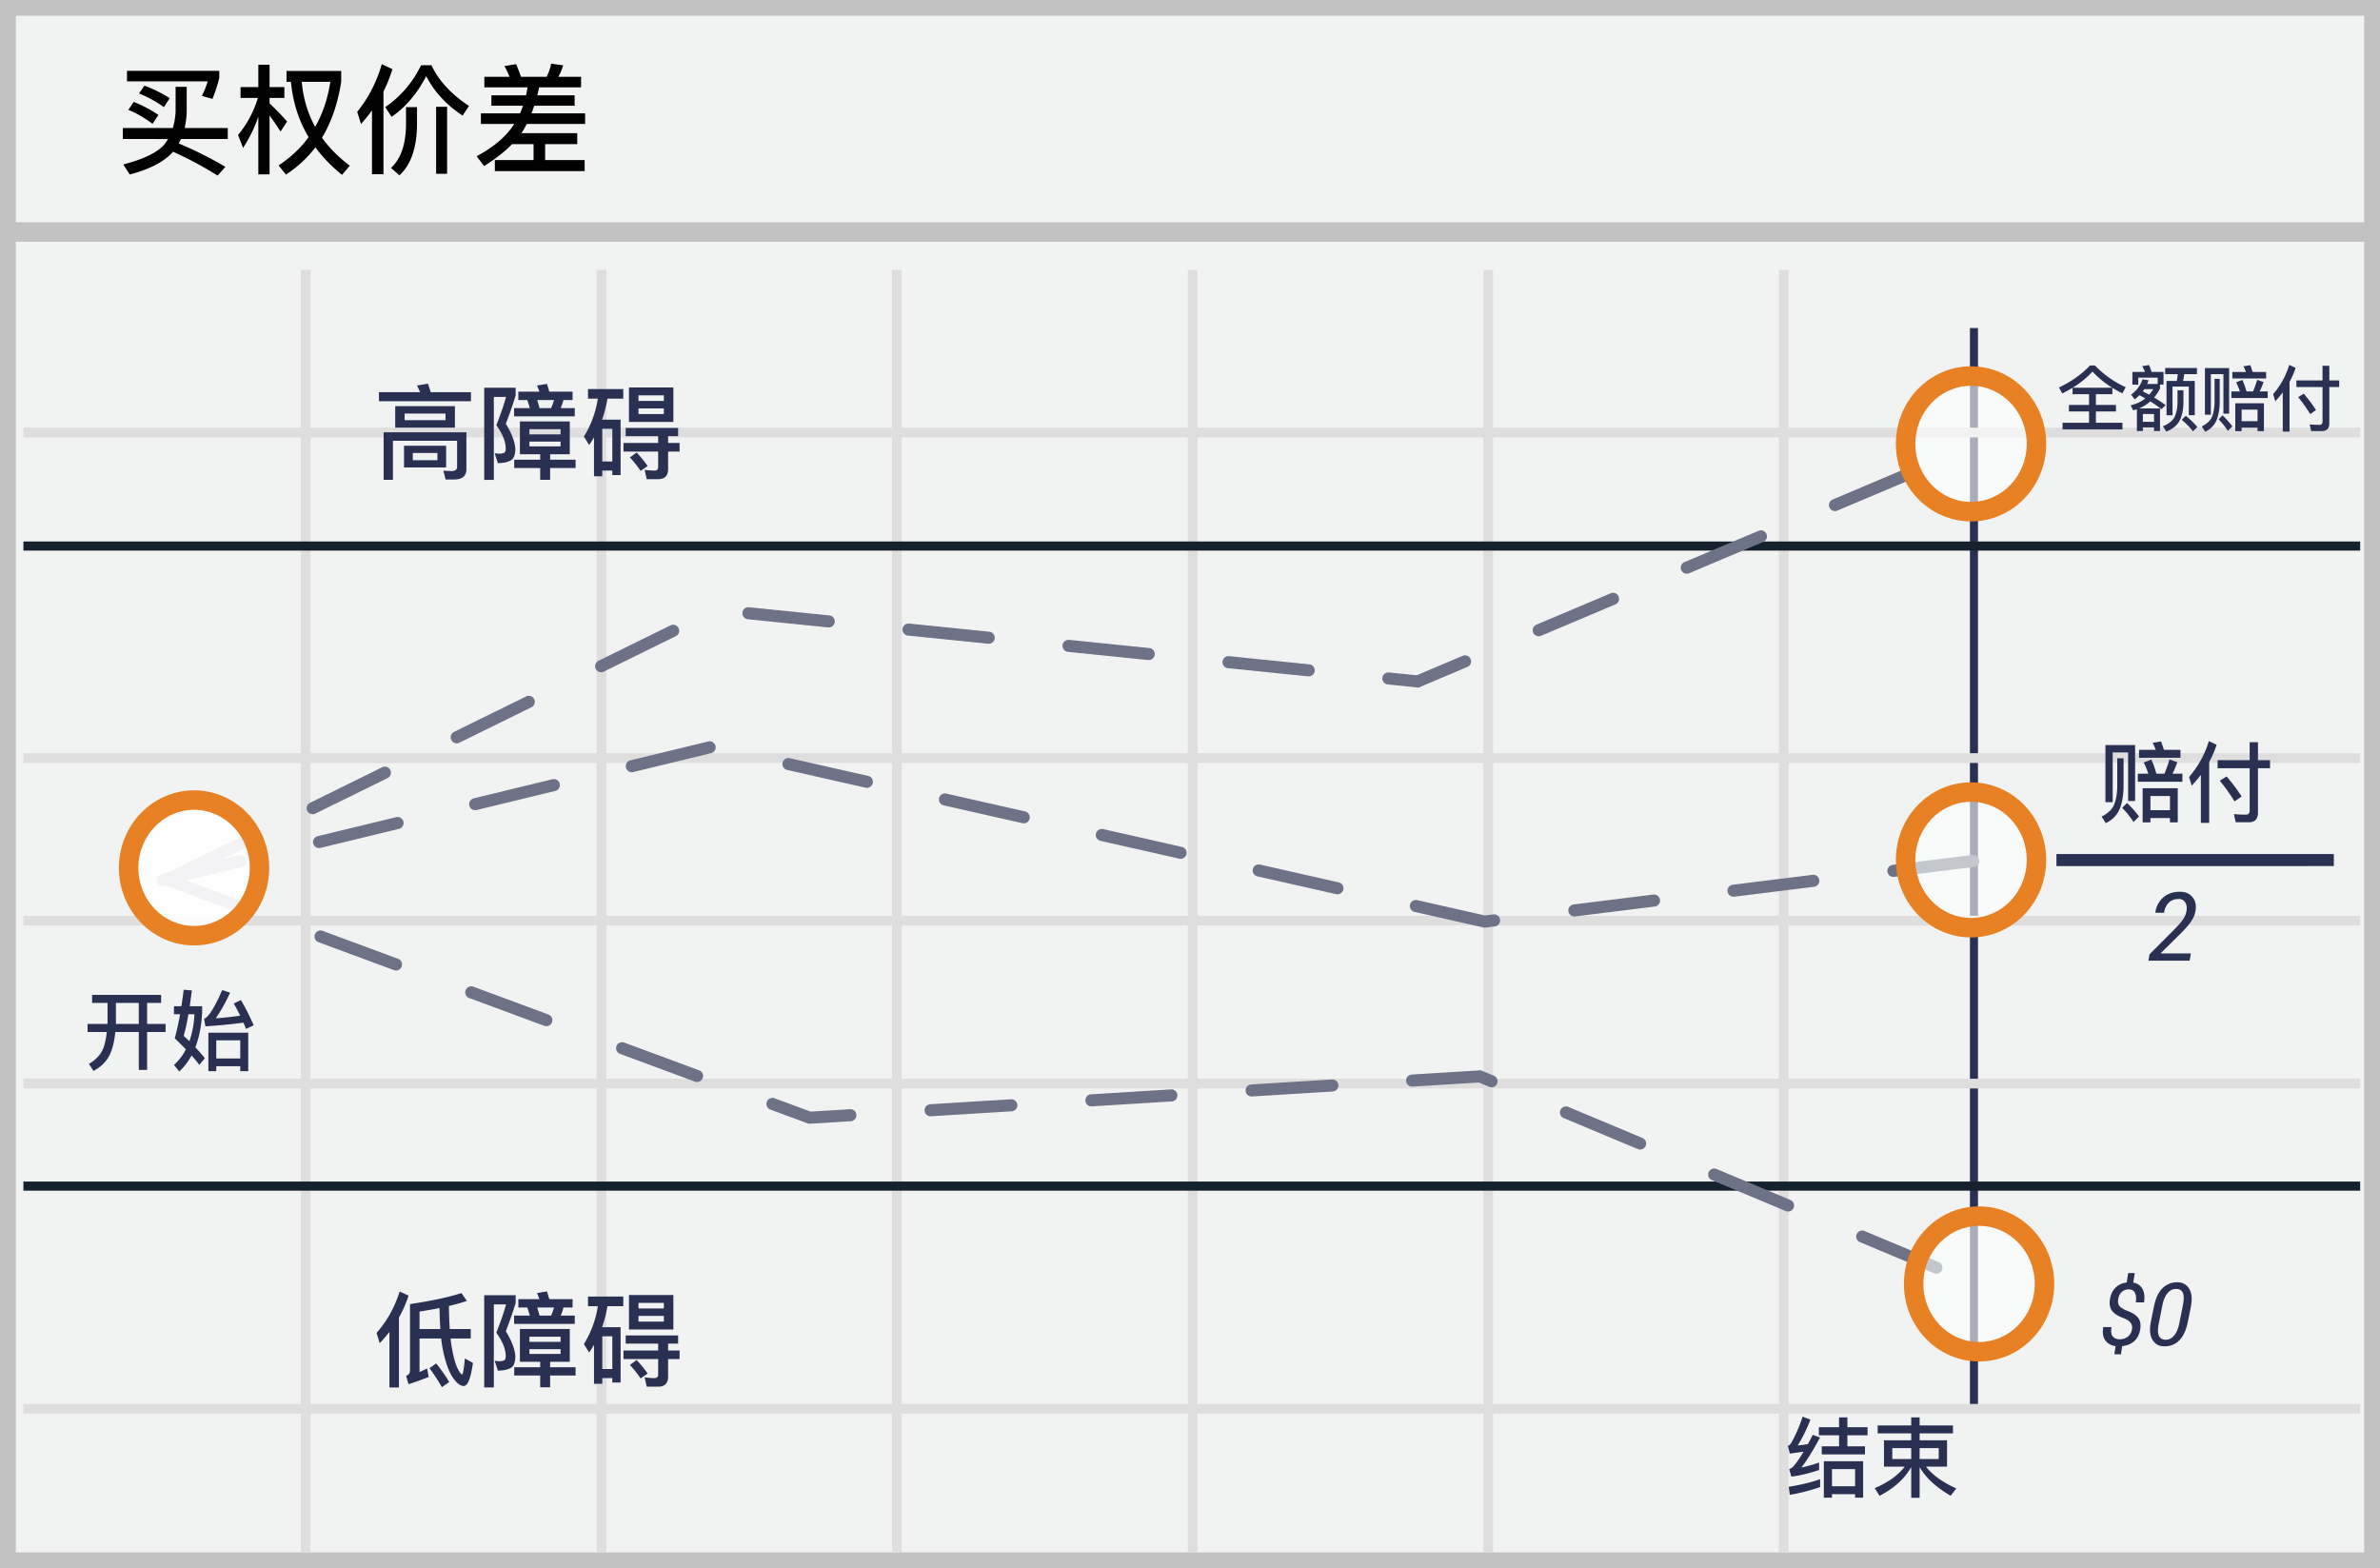 <svg width="299" height="197" xmlns="http://www.w3.org/2000/svg"><g fill="none" fill-rule="evenodd"><path fill="#F1F2F2" d="M299 0v197H0V0z"/><path d="M297.013 1.98H1.987v193.04h295.026V1.98zM299 197H0V0h299v197z" fill="#C2C2C2" fill-rule="nonzero"/><g transform="translate(0 28)"><path fill="#2A3052" fill-rule="nonzero" d="M247.483 13.207h1.01v136.068h-1.01z"/><path d="M2.94 26.948v-1.223h293.571v1.223H2.941zm0 40.897v-1.223h293.571v1.223H2.941zm0 40.894v-1.224h293.571v1.224H2.941zm0 40.857v-1.223h293.571v1.223H2.941zM37.786 5.908h1.223v161.093h-1.223V5.908zm37.161 0h1.224v161.093h-1.224V5.908zm37.123 0h1.223v161.093h-1.223V5.908zm37.16 0h1.223v161.093h-1.223V5.908zm37.122 0h1.224v161.093h-1.224V5.908zm37.123 0h1.223v161.093h-1.223V5.908zM2.94 88.273v-1.224h293.57v1.224H2.941z" fill="#DFDEDE" fill-rule="nonzero"/><path d="M2.94 41.17v-1.144h293.571v1.144H2.941zm0 80.409v-1.145h293.571v1.145H2.941z" fill="#15212D" fill-rule="nonzero"/><path fill="#C2C2C2" fill-rule="nonzero" d="M.82 2.371V-.075h297.812V2.37z"/><path d="M21.478 83.14a.758.758 0 0 1-.67-1.359l9.063-4.461a.758.758 0 0 1 .67 1.36l-9.063 4.46zm18.125-8.922a.758.758 0 0 1-.669-1.36l9.063-4.46a.758.758 0 1 1 .67 1.359l-9.064 4.461zm18.126-8.922a.758.758 0 1 1-.669-1.36l9.063-4.46a.758.758 0 0 1 .669 1.359l-9.063 4.46zm18.126-8.922a.758.758 0 1 1-.67-1.36l9.064-4.461a.758.758 0 0 1 .669 1.36l-9.063 4.46zm18.122-6.579a.758.758 0 1 1 .154-1.507l10.05 1.024a.758.758 0 1 1-.154 1.508l-10.05-1.025zm20.1 2.049a.758.758 0 1 1 .153-1.508l10.049 1.024a.758.758 0 1 1-.154 1.508l-10.049-1.024zm20.098 2.048a.758.758 0 1 1 .153-1.508l10.05 1.024a.758.758 0 1 1-.154 1.508l-10.05-1.024zm20.098 2.048a.758.758 0 1 1 .154-1.508l10.05 1.024a.758.758 0 1 1-.154 1.508l-10.05-1.024zm29.456-1.538a.758.758 0 1 1 .59 1.395l-6.11 2.582-3.837-.391a.758.758 0 1 1 .154-1.507l3.45.351 5.753-2.43zm9.894-2.536a.758.758 0 1 1-.59-1.396l9.305-3.932a.758.758 0 1 1 .59 1.396l-9.305 3.932zm18.61-7.864a.758.758 0 1 1-.59-1.395l9.305-3.932a.758.758 0 0 1 .59 1.396l-9.305 3.931zm18.61-7.863a.758.758 0 1 1-.59-1.396l9.304-3.932a.758.758 0 0 1 .59 1.396l-9.305 3.932z" fill="#6E7287" fill-rule="nonzero"/><path d="M20.644 83.277a.758.758 0 1 1-.357-1.472l9.817-2.38a.758.758 0 0 1 .357 1.472l-9.817 2.38zm19.633-4.761a.758.758 0 1 1-.357-1.473l9.817-2.38a.758.758 0 1 1 .357 1.472l-9.817 2.38zm19.634-4.762a.758.758 0 1 1-.357-1.472L69.37 69.9a.758.758 0 1 1 .357 1.472l-9.817 2.381zm19.634-4.761a.758.758 0 0 1-.358-1.473l9.817-2.38a.758.758 0 0 1 .357 1.472l-9.816 2.38zm19.322-.272a.758.758 0 0 1 .334-1.478l9.853 2.229a.758.758 0 1 1-.335 1.478l-9.852-2.23zm19.705 4.458a.758.758 0 1 1 .334-1.478l9.852 2.229a.758.758 0 1 1-.334 1.478l-9.852-2.23zm19.704 4.458a.758.758 0 1 1 .335-1.478l9.852 2.229a.758.758 0 1 1-.334 1.478l-9.853-2.23zm19.705 4.458a.758.758 0 1 1 .335-1.478l9.852 2.229a.758.758 0 1 1-.334 1.478l-9.853-2.23zm28.698 4.939l-.26-.013.13-.016.13.029zm.954-.164a.758.758 0 0 1 .186 1.504l-1.346.167-8.787-1.988a.758.758 0 0 1 .334-1.478l8.53 1.93 1.083-.135zm10.211.26a.758.758 0 0 1-.186-1.503l10.024-1.243a.758.758 0 1 1 .187 1.504l-10.025 1.243zm20.05-2.485a.758.758 0 1 1-.187-1.504l10.024-1.243a.758.758 0 0 1 .187 1.504l-10.025 1.243zm20.048-2.486a.758.758 0 0 1-.186-1.504l10.025-1.243a.758.758 0 1 1 .186 1.504l-10.025 1.243zM21.035 83.334a.758.758 0 1 1 .526-1.42l9.472 3.508a.758.758 0 1 1-.526 1.42l-9.472-3.508zm18.944 7.017a.758.758 0 0 1 .527-1.42l9.472 3.508a.758.758 0 1 1-.526 1.42l-9.473-3.508zm18.945 7.018a.758.758 0 0 1 .527-1.421l9.472 3.508a.758.758 0 0 1-.526 1.421l-9.473-3.508zm18.945 7.017a.758.758 0 0 1 .526-1.421l9.473 3.509a.758.758 0 0 1-.527 1.42l-9.472-3.508zm28.945 6.954a.758.758 0 0 1 .093 1.512l-5.3.327-4.793-1.776a.758.758 0 1 1 .526-1.42l4.494 1.664 4.98-.307zm10.175.89a.758.758 0 1 1-.093-1.512l10.082-.621a.758.758 0 1 1 .093 1.512l-10.082.622zm20.165-1.242a.758.758 0 0 1-.094-1.513l10.083-.621a.758.758 0 0 1 .093 1.512l-10.082.622zm20.164-1.244a.758.758 0 1 1-.093-1.512l10.082-.621a.758.758 0 1 1 .093 1.512l-10.082.621zm20.164-1.243a.758.758 0 1 1-.093-1.512l8.658-.534 1.642.688a.758.758 0 0 1-.585 1.398l-1.316-.552-8.306.512zm18.939 3.943a.758.758 0 0 1 .585-1.398l9.317 3.903a.758.758 0 1 1-.585 1.398l-9.317-3.903zm18.633 7.806a.758.758 0 0 1 .586-1.398l9.317 3.903a.758.758 0 0 1-.586 1.397l-9.317-3.902zm18.634 7.805a.758.758 0 1 1 .586-1.397l9.317 3.903a.758.758 0 0 1-.586 1.397l-9.317-3.903z" fill="#6E7287" fill-rule="nonzero"/><path fill="#2A3052" fill-rule="nonzero" d="M258.352 80.801v-1.515h34.85V80.8z"/><ellipse fill="#FFF" opacity=".6" cx="247.621" cy="27.758" rx="8.219" ry="8.518"/><ellipse fill="#FFF" opacity=".6" cx="247.621" cy="80.023" rx="8.219" ry="8.518"/><ellipse fill="#FFF" opacity=".6" cx="248.632" cy="133.294" rx="8.219" ry="8.518"/><path d="M247.621 37.5c-5.225 0-9.442-4.371-9.442-9.742 0-5.37 4.217-9.741 9.442-9.741 5.226 0 9.443 4.37 9.443 9.741 0 5.37-4.217 9.742-9.443 9.742zm0-2.447c3.854 0 6.997-3.256 6.997-7.295 0-4.038-3.143-7.295-6.997-7.295-3.853 0-6.996 3.257-6.996 7.295 0 4.039 3.143 7.295 6.996 7.295zM247.621 89.765c-5.225 0-9.442-4.371-9.442-9.742 0-5.37 4.217-9.741 9.442-9.741 5.226 0 9.443 4.37 9.443 9.741 0 5.37-4.217 9.742-9.443 9.742zm0-2.447c3.854 0 6.997-3.256 6.997-7.295 0-4.038-3.143-7.295-6.997-7.295-3.853 0-6.996 3.257-6.996 7.295 0 4.039 3.143 7.295 6.996 7.295zM248.632 143.035c-5.225 0-9.443-4.37-9.443-9.741 0-5.37 4.218-9.742 9.443-9.742s9.442 4.371 9.442 9.742c0 5.37-4.217 9.741-9.442 9.741zm0-2.446c3.854 0 6.996-3.257 6.996-7.295 0-4.039-3.142-7.295-6.996-7.295-3.854 0-6.997 3.256-6.997 7.295 0 4.038 3.143 7.295 6.997 7.295z" fill="#E88024" fill-rule="nonzero"/><ellipse fill="#FFF" opacity=".916" cx="24.382" cy="81.028" rx="8.219" ry="8.518"/><path d="M24.382 90.77c-5.225 0-9.443-4.371-9.443-9.742 0-5.37 4.218-9.741 9.443-9.741s9.442 4.37 9.442 9.741c0 5.371-4.217 9.742-9.442 9.742zm0-2.447c3.854 0 6.996-3.256 6.996-7.295 0-4.038-3.142-7.295-6.996-7.295-3.854 0-6.997 3.257-6.997 7.295 0 4.039 3.143 7.295 6.997 7.295z" fill="#E88024" fill-rule="nonzero"/></g><path d="M275.089 120.681h-5.174l.13-.79 3.093-3.106c.55-.555.933-.997 1.146-1.327.213-.33.348-.667.407-1.011.07-.438.017-.799-.158-1.084-.176-.285-.448-.428-.815-.428-.52 0-.936.153-1.25.46-.315.307-.515.73-.601 1.269h-1.078l-.012-.035c.105-.762.431-1.386.978-1.873.547-.486 1.248-.729 2.104-.729.687 0 1.215.226 1.582.677.367.45.496 1.018.387 1.702a3.348 3.348 0 0 1-.595 1.403c-.319.451-.757.95-1.316 1.497l-2.46 2.438.011.035h3.768l-.147.902zm-7.246 46.321c.053-.33-.005-.606-.175-.83-.17-.224-.479-.425-.926-.604-.638-.219-1.1-.51-1.386-.876-.287-.365-.381-.852-.285-1.46.097-.613.33-1.101.701-1.464.37-.364.839-.581 1.405-.653l.188-1.187h.827l-.194 1.198c.527.093.912.354 1.155.784.244.43.31.997.199 1.703h-1.031c.079-.505.043-.904-.108-1.196-.15-.291-.408-.437-.773-.437-.362 0-.659.112-.892.335-.232.224-.377.524-.435.9-.057.358-.004.642.159.851.163.21.486.411.97.605.644.236 1.102.53 1.374.883s.36.832.263 1.437c-.104.637-.353 1.133-.749 1.488-.396.354-.901.564-1.517.628l-.161 1.031h-.828l.162-1.03c-.541-.072-.965-.303-1.273-.691-.308-.389-.401-.955-.28-1.7h1.037c-.093.573-.037.971.17 1.195.205.224.494.336.867.336.404 0 .745-.112 1.023-.336.277-.224.448-.527.513-.91zm7.02-.962c-.215 1.064-.574 1.845-1.077 2.345-.503.5-1.122.749-1.856.749-.67 0-1.172-.271-1.506-.814-.335-.542-.404-1.302-.207-2.28l.37-1.853c.212-1.06.571-1.841 1.08-2.344a2.543 2.543 0 0 1 1.858-.755c.674 0 1.175.272 1.504.817.33.544.398 1.305.204 2.282l-.37 1.853zm-.623-2.078c.143-.72.138-1.24-.014-1.56-.152-.321-.441-.481-.867-.481-.39 0-.737.174-1.04.523-.302.35-.52.855-.652 1.518l-.457 2.293c-.143.72-.137 1.242.017 1.566.153.324.444.486.87.486.39 0 .735-.176 1.034-.527.299-.35.516-.859.652-1.525l.457-2.293z" fill="#2A3052" fill-rule="nonzero"/><path d="M16.795 12.8c1.14.45 2.175 1.005 3.105 1.635l-.735 1.125c-.99-.75-1.995-1.335-3.045-1.755l.675-1.005zm1.35-2.04c1.17.435 2.22.96 3.18 1.575l-.735 1.125a14.158 14.158 0 0 0-3.12-1.71l.675-.99zm3.915.15h1.395v3.18a11.3 11.3 0 0 1-.255 1.995h5.415v1.38h-5.88c-.09.195-.195.375-.285.555 2.145.9 4.095 1.89 5.865 2.94l-.975 1.095a48.14 48.14 0 0 0-5.61-3c-.03.045-.06.09-.09.12-1.095 1.185-2.88 2.1-5.34 2.745l-.81-1.26c2.49-.645 4.2-1.455 5.1-2.445.195-.24.375-.495.525-.75H15.43v-1.38h6.285c.18-.615.3-1.275.345-1.995v-3.18zM15.955 8.9H27.55v.885c-.225.885-.51 1.77-.855 2.64l-1.335-.375c.285-.54.525-1.155.735-1.83h-10.14V8.9zm17.91 5.61v7.395h-1.41v-7.23c-.51 1.425-1.14 2.73-1.92 3.9l-.63-1.62a13.03 13.03 0 0 0 2.49-4.65H30.22V10.94h2.235V8.135h1.41v2.805h1.86v1.365h-1.86v.69c.735.675 1.47 1.44 2.205 2.28l-.825 1.245c-.525-.81-.99-1.485-1.38-2.01zm7.635-4.23h-3.585c.18 2.07.735 3.96 1.68 5.655.945-1.65 1.575-3.54 1.905-5.655zm-2.73 6.945c-1.245-2.085-1.98-4.395-2.22-6.945h-.555V8.915h6.87v1.35c-.42 2.715-1.215 5.055-2.415 7.035.93 1.29 2.085 2.46 3.495 3.51l-.975 1.155c-1.32-1.065-2.445-2.22-3.345-3.45a14.936 14.936 0 0 1-3.705 3.42l-.915-1.155c1.515-1.005 2.775-2.19 3.765-3.555zm7.965-3.36c-.435.6-.9 1.17-1.38 1.71l-.48-1.53c1.395-1.71 2.43-3.705 3.09-5.985l1.335.63c-.3.975-.675 1.905-1.125 2.805V21.89h-1.44v-8.025zm8.055-.45h1.38v8.415h-1.38v-8.415zm-3.78.045h1.38v2.22c-.03 2.895-.765 5.01-2.205 6.345l-1.065-.93c1.23-1.125 1.86-2.925 1.89-5.415v-2.22zm1.89-5.265h1.305c.915 1.95 2.49 3.645 4.71 5.115l-.795 1.215c-2.04-1.35-3.57-3-4.575-4.965-1.14 2.205-2.595 3.915-4.35 5.115L48.4 13.46c1.95-1.35 3.45-3.105 4.5-5.265zm7.95 1.455h3.165c-.195-.48-.405-.93-.645-1.35l1.47-.24c.21.48.405 1.005.615 1.59h3.225c.255-.525.45-1.08.57-1.65l1.5.21c-.15.51-.345.99-.615 1.44H73v1.32h-5.265c-.075.345-.15.675-.24 1.005h4.695v1.305h-5.07c-.12.33-.225.645-.345.96h6.735v1.335h-7.335c-.15.285-.3.555-.45.825l-.24.33h7.035v1.38h-4.035v1.995h4.965V21.5H62.17v-1.395h4.86V18.11h-2.7c-.96.975-2.13 1.89-3.51 2.745l-.945-1.23c2.025-1.065 3.555-2.34 4.575-3.81.06-.09.105-.165.15-.24h-4.185V14.24h4.92c.135-.315.255-.63.375-.96h-3.975v-1.305h4.35c.075-.33.135-.675.195-1.005h-5.43V9.65z" fill="#000" fill-rule="nonzero"/><path d="M53.759 48.198c.117.325.234.676.351 1.066h5.057v1.144H47.61v-1.144h5.161a7.024 7.024 0 0 0-.39-.832l1.378-.234zm3.302 12.038h-1.079l-.286-1.105 1.001.052c.481 0 .728-.182.728-.52v-3.29h-8.06v4.902h-1.17v-5.967h10.4v4.615c0 .87-.52 1.313-1.534 1.313zm-7.41-9.217h7.501v2.704h-7.501v-2.704zm6.318 1.768v-.832h-5.135v.832h5.135zm-5.213 3.21h5.291v2.73h-5.291v-2.73zm4.199 1.82v-.91h-3.094v.91h3.094zM65.121 49.2h2.639a7.281 7.281 0 0 0-.299-.767l1.248-.208c.104.286.195.61.299.975h2.925v1.053h-1.144c-.09.347-.207.686-.351 1.014h1.768v1.04h-7.618v-1.04h1.976a13.37 13.37 0 0 0-.325-1.014h-1.118V49.2zm4.121 2.067c.143-.338.26-.676.364-1.014h-2.119c.104.312.195.65.299 1.014h1.456zm-3.926 1.677h6.266v4.12h-2.47v.69h3.198v1.04h-3.198v1.482h-1.248v-1.482h-3.263v-1.04h3.263v-.69h-2.548v-4.12zm5.109 3.133v-.598h-3.913v.598h3.913zm-3.913-1.508h3.913v-.65h-3.913v.65zm-5.681-5.863h3.952v.975a50.937 50.937 0 0 1-1.235 3.549c.728 1.196 1.131 2.236 1.196 3.133 0 .598-.13 1.04-.364 1.313-.351.325-.962.494-1.833.507l-.403-1.248c.26.039.494.065.676.065.286-.026.481-.078.585-.156.078-.104.13-.26.13-.481 0-.884-.403-1.86-1.183-2.951.52-1.313.936-2.496 1.222-3.55H62.04v10.427h-1.209V48.705v.001zm18.187-.026h5.577v4.329h-5.577v-4.33.001zm4.381 3.34v-.714h-3.185v.715h3.185v-.001zm-3.185-1.65h3.185v-.702h-3.185v.702zm-1.612 3.393h6.591v1.027h-1.261v.858h1.443v1.079h-1.443v2.223c0 .832-.429 1.248-1.274 1.248h-1.404l-.273-1.17c.442.052.871.09 1.261.09.286 0 .442-.155.442-.454v-1.937h-4.355v-1.08h4.355v-.857h-4.082v-1.027zm-.637-1.04v6.955h-1.04v-.56h-1.261v.716h-1.04v-4.888c-.195.338-.403.65-.611.962l-.663-1.066c.884-1.404 1.469-2.99 1.768-4.758H73.87v-1.21h4.433v1.21h-1.989c-.156.936-.39 1.82-.676 2.639h2.327zm-2.301 5.252h1.261v-4.108h-1.261v4.108zm4.316-1.131c.598.65 1.053 1.209 1.378 1.703l-.884.61c-.4-.598-.848-1.163-1.339-1.69l.845-.623zM52.706 168.147v4.212c.325-.143.637-.286.949-.442l.208 1.066c-.728.286-1.573.598-2.535.91l-.312-1.053c.325-.117.494-.325.494-.637v-8.372c2.73-.416 4.875-.871 6.461-1.391l.676.988c-.637.221-1.391.429-2.249.637.01.967.044 1.934.104 2.899h2.639v1.183h-2.535c.052.494.104.923.182 1.274.208 1.131.429 1.95.689 2.47.26.507.442.767.572.767.117 0 .234-.676.351-2.002l1.014.559c-.26 1.924-.65 2.899-1.157 2.899-.429 0-.884-.351-1.352-1.04-.481-.689-.884-1.755-1.196-3.185a17.41 17.41 0 0 1-.286-1.742h-2.717zm2.509-3.822c-.767.156-1.599.299-2.509.442v2.197h2.613a52.054 52.054 0 0 1-.104-2.639zm-.416 6.955c.702.884 1.248 1.664 1.638 2.34l-.923.65c-.403-.728-.923-1.521-1.56-2.392l.845-.598zm-4.589-9.035l1.118.52c-.311.956-.716 1.88-1.209 2.756v8.788h-1.196v-6.981c-.377.481-.78.949-1.222 1.417l-.39-1.3c1.313-1.482 2.275-3.224 2.899-5.2zm14.911.962h2.639a7.281 7.281 0 0 0-.299-.767l1.248-.208c.104.286.195.611.299.975h2.925v1.053h-1.144c-.09.347-.207.686-.351 1.014h1.768v1.04h-7.618v-1.04h1.976a13.37 13.37 0 0 0-.325-1.014h-1.118v-1.053zm4.121 2.067c.143-.338.26-.676.364-1.014h-2.119c.104.312.195.65.299 1.014h1.456zm-3.926 1.677h6.266v4.121h-2.47v.689h3.198v1.04h-3.198v1.482h-1.248v-1.482h-3.263v-1.04h3.263v-.689h-2.548v-4.121zm5.109 3.133v-.598h-3.913v.598h3.913zm-3.913-1.508h3.913v-.65h-3.913v.65zm-5.681-5.863h3.952v.975a50.937 50.937 0 0 1-1.235 3.549c.728 1.196 1.131 2.236 1.196 3.133 0 .598-.13 1.04-.364 1.313-.351.325-.962.494-1.833.507l-.403-1.248c.26.039.494.065.676.065.286-.026.481-.078.585-.156.078-.104.13-.26.13-.481 0-.884-.403-1.859-1.183-2.951.52-1.313.936-2.496 1.222-3.549H62.04v10.426h-1.209v-11.583zm18.187-.026h5.577v4.329h-5.577v-4.329zm4.381 3.341v-.715h-3.185v.715h3.185zm-3.185-1.651h3.185v-.702h-3.185v.702zm-1.612 3.393h6.591v1.027h-1.261v.858h1.443v1.079h-1.443v2.223c0 .832-.429 1.248-1.274 1.248h-1.404l-.273-1.17c.442.052.871.091 1.261.091.286 0 .442-.156.442-.455v-1.937h-4.355v-1.079h4.355v-.858h-4.082v-1.027zm-.637-1.04v6.955h-1.04v-.559h-1.261v.715h-1.04v-4.888c-.195.338-.403.65-.611.962l-.663-1.066c.884-1.404 1.469-2.99 1.768-4.758H73.87v-1.209h4.433v1.209h-1.989c-.156.936-.39 1.82-.676 2.639h2.327zm-2.301 5.252h1.261v-4.108h-1.261v4.108zm4.316-1.131c.598.65 1.053 1.209 1.378 1.703l-.884.611c-.4-.598-.848-1.163-1.339-1.69l.845-.624zM262.573 45.91h.61a12.621 12.621 0 0 0 3.875 2.735l-.421.763a12.09 12.09 0 0 1-1.256-.691v.807h-2.072v1.346h2.52v.825h-2.52v1.417h3.337v.835h-7.526v-.835h3.328v-1.417h-2.53v-.825h2.53v-1.346h-2.073v-.807a18.03 18.03 0 0 1-1.291.709l-.413-.745c1.56-.744 2.862-1.668 3.902-2.772v.001zm-2.18 2.798h4.97a11.914 11.914 0 0 1-2.485-2.027c-.682.753-1.516 1.426-2.485 2.027zm8.388.942c-.189.18-.386.359-.601.52l-.449-.592c.709-.52 1.184-1.166 1.435-1.92l.763.108c-.055.16-.115.319-.18.475h1.32v-.798h-2.44v.88h-.736v-1.597h1.587a6.85 6.85 0 0 0-.359-.727l.862-.144c.107.252.215.548.323.87h1.498v1.588h-.44v.494a5.56 5.56 0 0 1-.744 1.139c.538.314 1.013.628 1.444.942l-.52.52a12.954 12.954 0 0 0-1.4-.978c-.423.37-.905.668-1.426.88h2.646v2.834h-.753v-.449h-1.4v.449h-.753v-2.736a13.38 13.38 0 0 1-.467.144l-.314-.637c.7-.162 1.31-.449 1.83-.861-.238-.141-.48-.276-.726-.404zm1.21-.063c.198-.215.368-.448.53-.7H269.4c-.072.099-.135.189-.198.278.278.144.538.279.79.422h-.001zm-.78 3.4h1.4v-.978h-1.4v.978zm2.799-6.755h3.992v.772h-1.597c-.036.287-.09.574-.143.852h1.47v4.306h-.753v-3.598h-2.045v3.607h-.754v-4.315h1.292c.054-.27.09-.556.126-.852h-1.588v-.772zm2.592 6.001c.574.467 1.059.942 1.454 1.409l-.548.547c-.34-.449-.807-.933-1.417-1.453l.511-.503zm-1.04-3.202h.744v1.597c-.027.968-.206 1.749-.547 2.332-.332.547-.87.969-1.606 1.256l-.43-.664c.7-.287 1.175-.655 1.426-1.094.251-.467.386-1.077.413-1.83V49.03v.001zm6.485-2.79v5.732h-.717v-4.97h-1.579v5.096h-.745V46.24h3.041v.001zm-1.83 1.355h.646v2.924c-.018 1.014-.18 1.821-.466 2.422-.278.556-.727.996-1.355 1.3l-.43-.672c.61-.305 1.031-.682 1.247-1.14.215-.484.34-1.12.358-1.91v-2.924zm1.005 4.583c.485.467.888.924 1.23 1.382l-.575.574c-.27-.457-.655-.942-1.157-1.462l.502-.494zm1.23-5.445h1.712a7.802 7.802 0 0 0-.314-.717l.853-.144c.098.251.197.539.296.861h1.695v.808h-4.243v-.808h.001zm-.127 2.44h1.077a8.308 8.308 0 0 0-.476-1.148l.78-.296c.198.404.369.888.521 1.444h.825c.198-.466.368-.95.52-1.462l.8.287c-.153.43-.315.826-.494 1.175h1.013V50h-4.566v-.826zm4.091 1.49v3.498h-.798v-.44h-2v.44h-.8v-3.499h3.598v.001zm-2.799 2.251h2v-1.453h-2v1.453zm5.983-7.078l.799.377a10.66 10.66 0 0 1-.763 1.767v6.235h-.852V49.3a13.35 13.35 0 0 1-.942 1.103l-.269-.888a10.022 10.022 0 0 0 2.027-3.678zm.897 1.956h3.284v-1.839h.852v1.839h1.238v.825h-1.238v4.557c0 .646-.314.978-.942.978h-1.337l-.188-.834c.422.036.834.054 1.229.054.251 0 .386-.144.386-.413v-4.342h-3.284v-.825zm.924 1.668c.664.78 1.176 1.463 1.534 2.055l-.726.502c-.377-.637-.88-1.346-1.507-2.126l.7-.43-.001-.001zm-21.186 44.135v7.029h-.88v-6.094h-1.936v6.248h-.913v-7.183h3.729zm-2.244 1.661h.792v3.586c-.022 1.243-.22 2.233-.572 2.97-.341.682-.891 1.221-1.661 1.595l-.528-.825c.748-.374 1.265-.836 1.529-1.397.264-.594.418-1.375.44-2.343v-3.586zm1.232 5.621a13.798 13.798 0 0 1 1.507 1.694l-.704.704c-.33-.561-.803-1.155-1.419-1.793l.616-.605zm1.507-6.677h2.101a9.568 9.568 0 0 0-.385-.88l1.045-.176c.121.308.242.66.363 1.056h2.079v.99h-5.203v-.99zm-.154 2.992h1.32a10.187 10.187 0 0 0-.583-1.408l.957-.363c.242.495.451 1.089.638 1.771h1.012c.242-.572.451-1.166.638-1.793l.979.352c-.17.493-.372.975-.605 1.441h1.243v1.012h-5.599v-1.012zm5.016 1.826v4.29h-.979v-.539h-2.453v.539h-.979v-4.29h4.411zm-3.432 2.761h2.453v-1.782h-2.453v1.782zm7.337-8.679l.979.462c-.245.75-.558 1.474-.935 2.167v7.645h-1.045v-6.028c-.36.472-.746.923-1.155 1.353l-.33-1.089a12.29 12.29 0 0 0 2.486-4.51zm1.1 2.398h4.026v-2.255h1.045v2.255h1.518v1.012h-1.518v5.588c0 .792-.385 1.199-1.155 1.199h-1.639l-.231-1.023c.517.044 1.023.066 1.507.066.308 0 .473-.176.473-.506v-5.324h-4.026v-1.012zm1.133 2.046c.814.957 1.441 1.793 1.881 2.519l-.891.616c-.462-.781-1.078-1.65-1.848-2.607l.858-.528zM11.572 124.983h8.668v1.012h-1.76v2.64h2.321v1.012H18.48v4.763h-1.045v-4.763h-2.948c-.11 1.1-.319 2.013-.649 2.75-.418.924-1.122 1.639-2.101 2.134l-.561-.88c.88-.517 1.485-1.177 1.804-1.969.209-.572.352-1.254.44-2.035H11v-1.012h2.497c0-.088.011-.176.011-.242v-2.398h-1.936v-1.012zm2.992 1.012v2.398c0 .088-.011.165-.011.242h2.882v-2.64h-2.871zm8.514-1.661l1.023.088c-.082.664-.17 1.328-.264 1.991h1.562v.583c-.066 1.76-.352 3.278-.858 4.576.484.506.891.968 1.199 1.375l-.704.825a15.93 15.93 0 0 0-.968-1.177 7.803 7.803 0 0 1-1.551 2.013l-.66-.825a6.72 6.72 0 0 0 1.496-1.958c-.429-.44-.891-.902-1.397-1.386.242-.924.473-1.936.671-3.025h-.77v-1.001h.935a86.88 86.88 0 0 0 .286-2.079zm.715 6.479c.352-1.001.572-2.134.638-3.399h-.759c-.187 1.078-.385 1.991-.594 2.717.253.242.495.462.715.682zm7.392-1.078v4.829h-1.001v-.616H27.17v.616h-.99v-4.829h5.005zm-4.015 3.234h3.014v-2.277H27.17v2.277zm-1.364-4.037l-.165-.946c.539-.176 1.298-1.375 2.277-3.608l.99.33c-.594 1.276-1.188 2.354-1.804 3.212a33.6 33.6 0 0 0 3.069-.33 27.752 27.752 0 0 0-.803-1.529l.891-.429c.572.957 1.1 2.013 1.606 3.168l-.957.462c-.11-.286-.22-.55-.33-.792a64.68 64.68 0 0 1-4.774.462zm202.861 56.891v.99a24.05 24.05 0 0 1-3.817.979l-.132-1.012c1.507-.242 2.827-.561 3.949-.957zm-2.2-7.854l.979.374c-.528 1.331-1.056 2.409-1.606 3.245.418-.044.847-.099 1.287-.165.198-.374.396-.759.616-1.166l.913.33c-.935 1.716-1.716 2.981-2.354 3.773.757-.16 1.503-.369 2.233-.627v.935c-1.232.418-2.387.693-3.487.836l-.275-.935c.187-.077.34-.176.473-.297.352-.374.803-1.001 1.342-1.903-.55.077-1.133.154-1.727.242l-.253-.957c.154-.066.297-.198.429-.385.55-.99 1.034-2.09 1.43-3.3zm2.035 1.331h2.54v-1.243h1.046v1.243h2.53v1.012h-2.53v1.386h2.21v1.012h-5.433v-1.012h2.178v-1.386h-2.541V179.3zm5.566 4.268v4.576h-1.012v-.44h-2.904v.44h-1.023v-4.576h4.939zm-3.916 3.146h2.904v-2.156h-2.904v2.156zm5.742-7.645h4.213v-1.012h1.056v1.012h4.19v1.001h-4.19v.869h3.443v3.311h-2.63c.77 1.023 2.036 1.936 3.796 2.739l-.715.913c-1.848-1.078-3.146-2.277-3.894-3.597v3.861h-1.056v-3.861c-.825 1.463-2.156 2.662-3.982 3.608l-.605-.968c1.694-.715 2.948-1.617 3.762-2.695h-2.596v-3.311h3.42v-.869h-4.212v-1.001zm7.667 4.224v-1.375h-2.398v1.375h2.398zm-3.454 0v-1.375h-2.376v1.375h2.376z" fill="#2A3052" fill-rule="nonzero"/></g></svg>